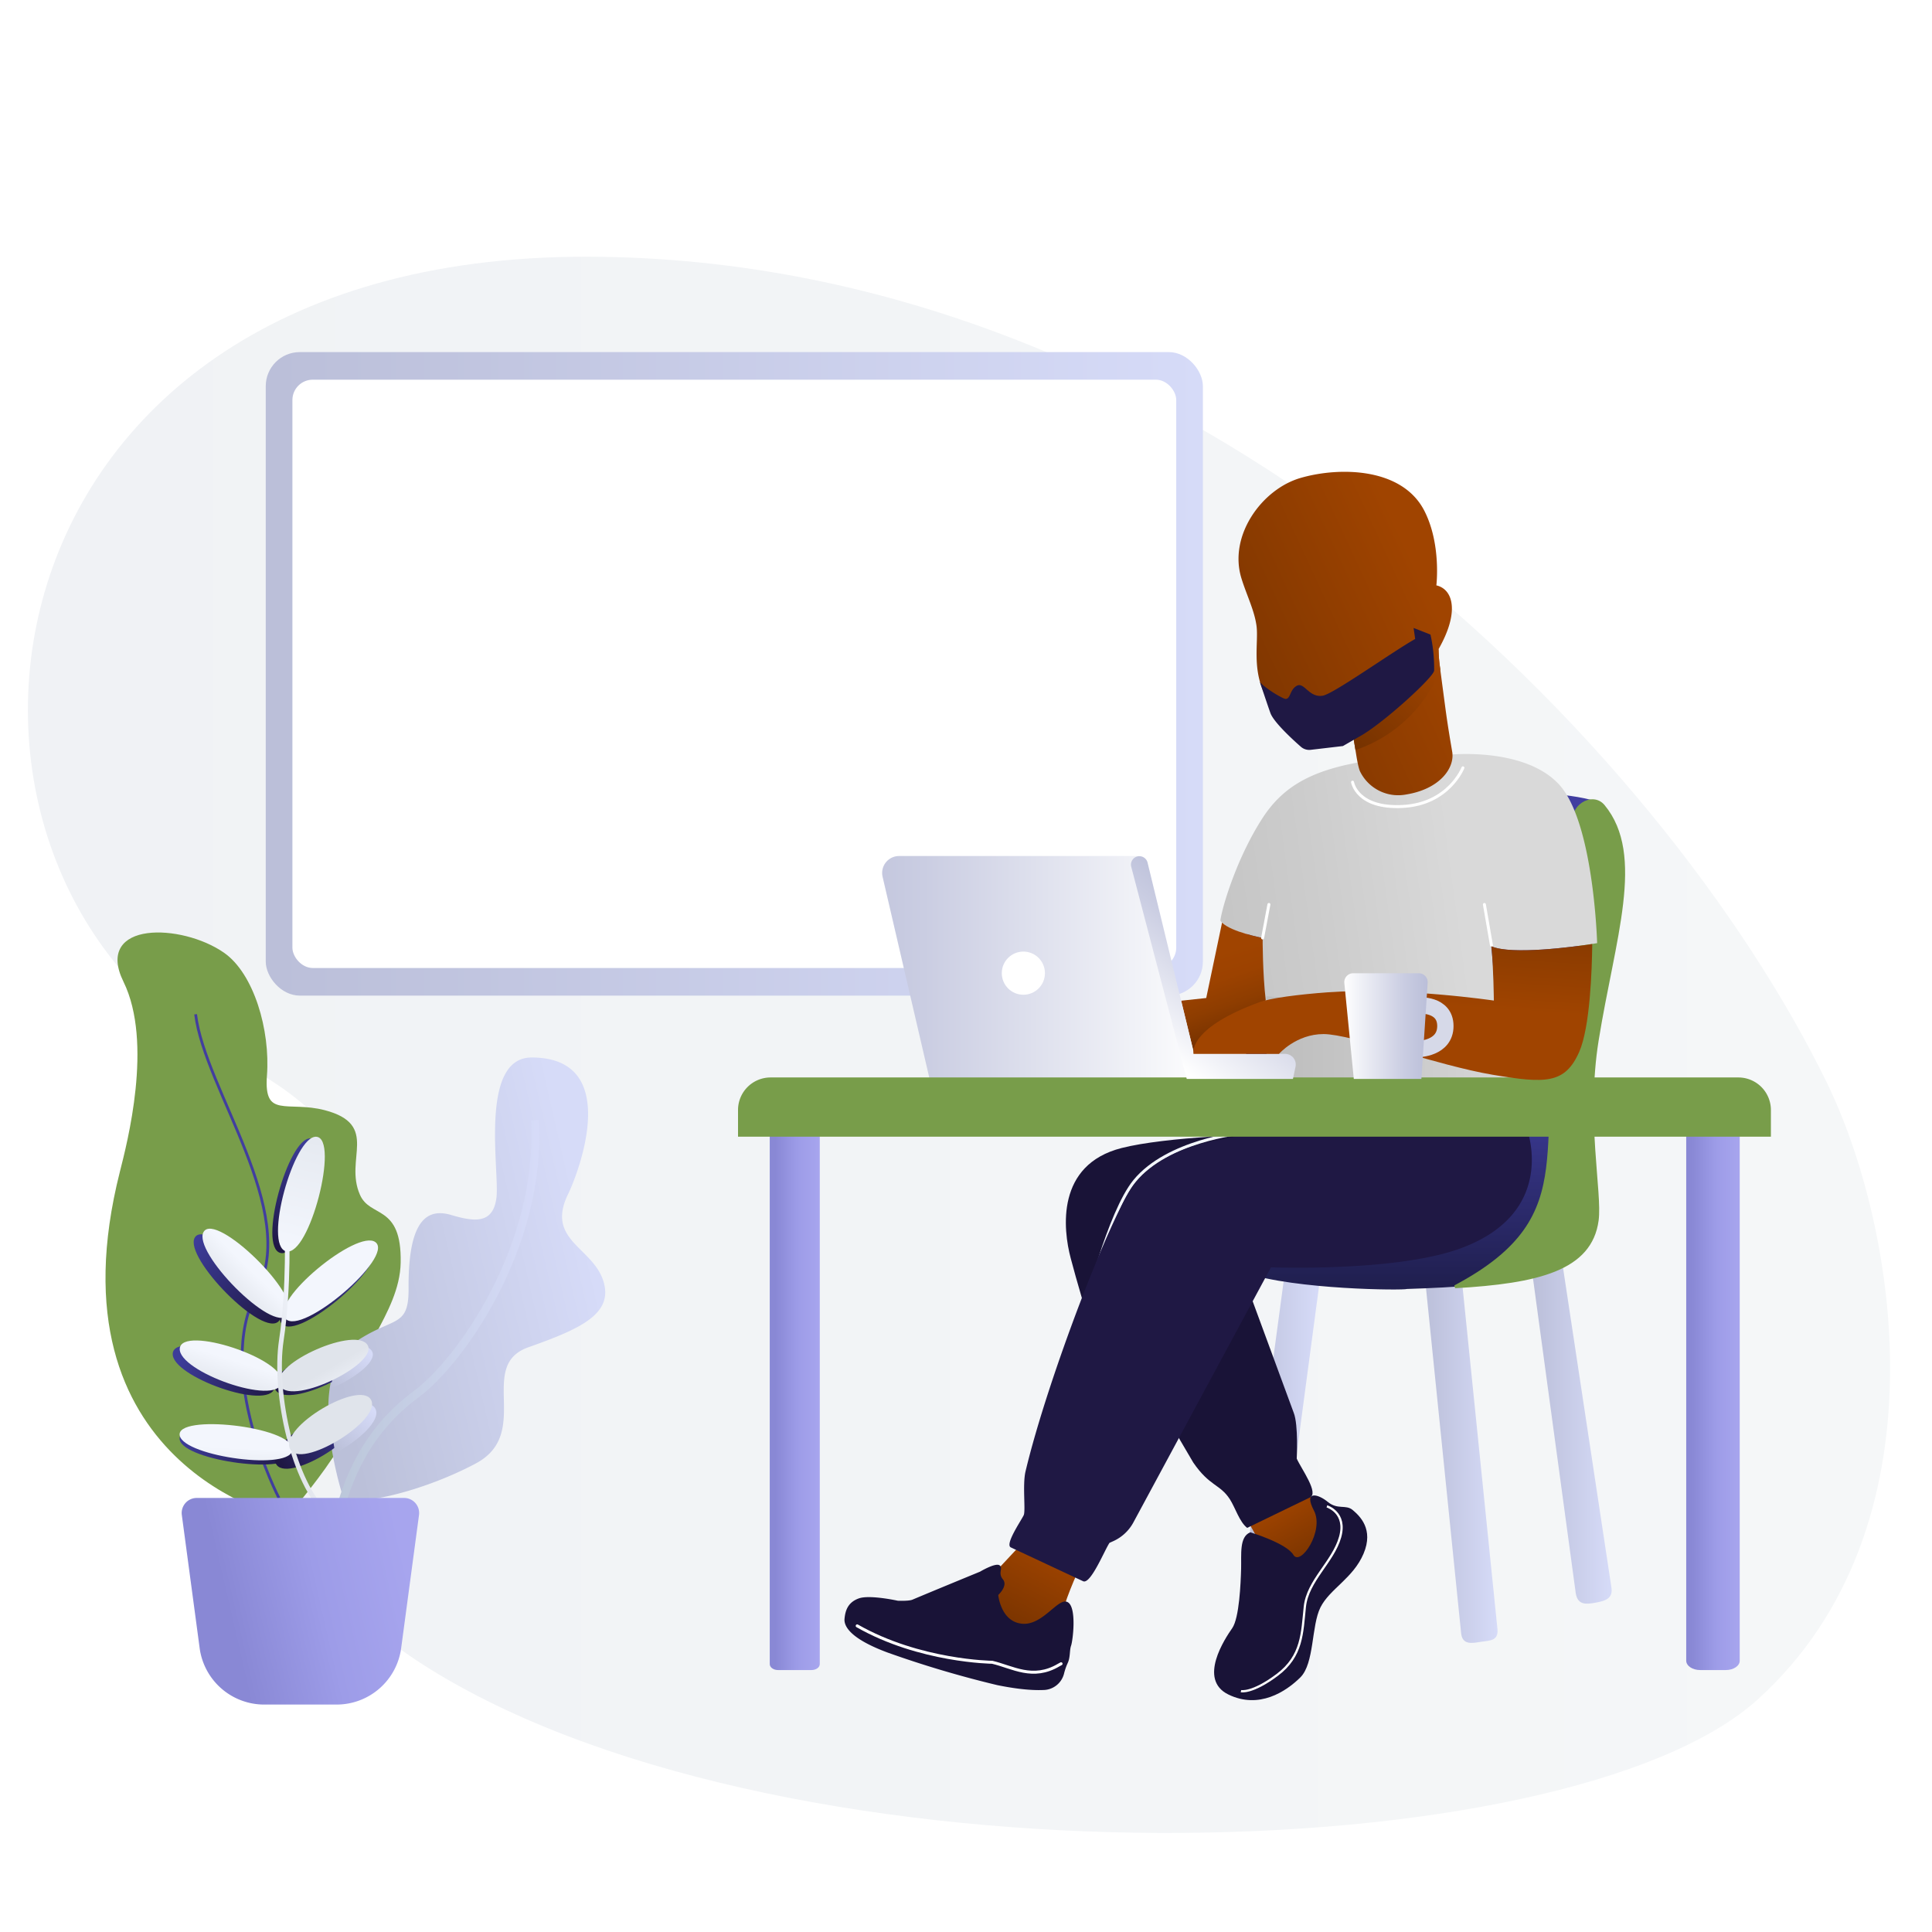 <?xml version="1.0" encoding="utf-8"?>
<svg viewBox="0 0 650 650" xmlns="http://www.w3.org/2000/svg" xmlns:xlink="http://www.w3.org/1999/xlink" xmlns:bx="https://boxy-svg.com">
  <defs>
    <linearGradient id="Безымянный_градиент_263" x1="9.39" y1="351.53" x2="635.9" y2="351.53" gradientUnits="userSpaceOnUse">
      <stop offset="0" stop-color="#f0f2f5"/>
      <stop offset="0.99" stop-color="#f5f7f8"/>
    </linearGradient>
    <linearGradient id="Безымянный_градиент_10" x1="94.43" y1="504.07" x2="72.85" y2="340.31" gradientUnits="userSpaceOnUse">
      <stop offset="0" stop-color="#3f3d9e"/>
      <stop offset="0.99" stop-color="#423e9f"/>
    </linearGradient>
    <linearGradient id="Безымянный_градиент_17" x1="107.01" y1="440.38" x2="198.05" y2="419.46" gradientUnits="userSpaceOnUse">
      <stop offset="0.01" stop-color="#bbc0d9"/>
      <stop offset="1" stop-color="#d6dbf8"/>
    </linearGradient>
    <linearGradient id="Безымянный_градиент_164" x1="509.6" y1="-0.38" x2="579.27" y2="12.38" gradientTransform="translate(-391.11 547.05) rotate(-10.18)" gradientUnits="userSpaceOnUse">
      <stop offset="0" stop-color="#bac6d8"/>
      <stop offset="0.99" stop-color="#d6dbf8"/>
    </linearGradient>
    <linearGradient id="Безымянный_градиент_5-2" x1="93.93" y1="444.2" x2="66.01" y2="416.77" xlink:href="#Безымянный_градиент_5"/>
    <linearGradient id="Безымянный_градиент_5" x1="95.66" y1="508.87" x2="71.13" y2="322.69" gradientUnits="userSpaceOnUse">
      <stop offset="0" stop-color="#1f1844"/>
      <stop offset="0.99" stop-color="#3d3c99"/>
    </linearGradient>
    <linearGradient id="Безымянный_градиент_5-3" x1="93.05" y1="467.25" x2="60.56" y2="455.94" xlink:href="#Безымянный_градиент_5"/>
    <linearGradient id="Безымянный_градиент_5-4" x1="95.47" y1="444.13" x2="125.01" y2="420.88" xlink:href="#Безымянный_градиент_5"/>
    <linearGradient id="Безымянный_градиент_5-5" x1="93.32" y1="467.3" x2="121.99" y2="453.56" xlink:href="#Безымянный_градиент_5"/>
    <linearGradient id="Безымянный_градиент_5-6" x1="98.44" y1="488.87" x2="60.25" y2="484.31" xlink:href="#Безымянный_градиент_5"/>
    <linearGradient id="Безымянный_градиент_5-7" x1="94.2" y1="491.55" x2="120.28" y2="475.61" xlink:href="#Безымянный_градиент_5"/>
    <linearGradient id="Безымянный_градиент_18" x1="103.98" y1="383.99" x2="95.05" y2="420.49" gradientUnits="userSpaceOnUse">
      <stop offset="0.01" stop-color="#3d3c99"/>
      <stop offset="1" stop-color="#1f1844"/>
    </linearGradient>
    <linearGradient id="Безымянный_градиент_33" x1="2231.5" y1="-739.97" x2="2243.29" y2="-739.97" gradientTransform="translate(-965.04 2543.23) rotate(-45.37)" gradientUnits="userSpaceOnUse">
      <stop offset="0" stop-color="#e0e4eb"/>
      <stop offset="0.99" stop-color="#f3f6fd"/>
    </linearGradient>
    <linearGradient id="Безымянный_градиент_33-2" x1="3654.33" y1="-446.45" x2="3666.24" y2="-446.45" gradientTransform="translate(-616.27 4084.8) rotate(-72.22)" xlink:href="#Безымянный_градиент_33"/>
    <linearGradient id="Безымянный_градиент_33-3" x1="-582.28" y1="3075.84" x2="-570.48" y2="3075.84" gradientTransform="matrix(0.63, 0.78, -0.78, 0.63, 2861.01, -1061.65)" xlink:href="#Безымянный_градиент_33"/>
    <linearGradient id="Безымянный_градиент_17-2" x1="110.46" y1="466.07" x2="122.76" y2="453.45" xlink:href="#Безымянный_градиент_17"/>
    <linearGradient id="Безымянный_градиент_33-4" x1="-436.79" y1="3744.07" x2="-424.7" y2="3744.07" gradientTransform="matrix(0.5, 0.87, -0.77, 0.45, 3204.44, -840.22)" xlink:href="#Безымянный_градиент_33"/>
    <linearGradient id="Безымянный_градиент_33-5" x1="633.21" y1="-102.4" x2="650.59" y2="-102.4" gradientTransform="translate(-500.65 709.79) rotate(-13.38)" xlink:href="#Безымянный_градиент_33"/>
    <linearGradient id="Безымянный_градиент_33-6" x1="4564.48" y1="-15.44" x2="4576.84" y2="-15.44" gradientTransform="matrix(0.04, -0.93, 1, 0.04, -87.58, 4744.12)" xlink:href="#Безымянный_градиент_33"/>
    <linearGradient id="Безымянный_градиент_17-3" x1="110.74" y1="485.89" x2="123.02" y2="472.27" xlink:href="#Безымянный_градиент_17"/>
    <linearGradient id="Безымянный_градиент_33-7" x1="-152.6" y1="4572.44" x2="-139.21" y2="4572.44" gradientTransform="matrix(0.35, 0.94, -0.74, 0.28, 3551.71, -647.14)" xlink:href="#Безымянный_градиент_33"/>
    <linearGradient id="Безымянный_градиент_11" x1="105.9" y1="383.46" x2="96.97" y2="419.96" gradientUnits="userSpaceOnUse">
      <stop offset="0" stop-color="#e6eaf1"/>
      <stop offset="0.99" stop-color="#f3f6fd"/>
    </linearGradient>
    <linearGradient id="Безымянный_градиент_16" x1="69.4" y1="543.61" x2="137.42" y2="527.99" gradientUnits="userSpaceOnUse">
      <stop offset="0.11" stop-color="#8988d5"/>
      <stop offset="0.56" stop-color="#9d9ce8"/>
      <stop offset="1" stop-color="#a7a5ee"/>
    </linearGradient>
    <linearGradient id="Безымянный_градиент_170" x1="89.41" y1="226.71" x2="404.7" y2="226.71" gradientUnits="userSpaceOnUse">
      <stop offset="0.01" stop-color="#bbbfd9"/>
      <stop offset="1" stop-color="#d6dbf8"/>
    </linearGradient>
    <linearGradient id="Безымянный_градиент_170-2" x1="417.5" y1="487.06" x2="443.91" y2="487.06" xlink:href="#Безымянный_градиент_170"/>
    <linearGradient id="Безымянный_градиент_123" x1="443.24" y1="526.82" x2="430.91" y2="505.16" gradientUnits="userSpaceOnUse">
      <stop offset="0" stop-color="#753200"/>
      <stop offset="1" stop-color="#a04400"/>
    </linearGradient>
    <linearGradient id="Безымянный_градиент_170-3" x1="515.37" y1="481.4" x2="542.23" y2="481.4" xlink:href="#Безымянный_градиент_170"/>
    <linearGradient id="Безымянный_градиент_170-4" x1="478.91" y1="488.89" x2="503.84" y2="488.89" xlink:href="#Безымянный_градиент_170"/>
    <linearGradient id="Безымянный_градиент_216" x1="480.33" y1="432.06" x2="480.33" y2="267.04" gradientUnits="userSpaceOnUse">
      <stop offset="0" stop-color="#201f4f"/>
      <stop offset="0.39" stop-color="#3d3c99"/>
      <stop offset="1" stop-color="#403da0"/>
    </linearGradient>
    <filter id="inner-shadow-filter-1" x="-500%" y="-500%" width="1000%" height="1000%" bx:preset="inner-shadow 1 0 0 10 0.5 rgba(0,0,0,0.7)">
      <feOffset dx="0" dy="0"/>
      <feGaussianBlur stdDeviation="10"/>
      <feComposite operator="out" in="SourceGraphic"/>
      <feComponentTransfer result="choke">
        <feFuncA type="linear" slope="1"/>
      </feComponentTransfer>
      <feFlood flood-color="rgba(0,0,0,0.7)" result="color"/>
      <feComposite operator="in" in="color" in2="choke" result="shadow"/>
      <feComposite operator="over" in="shadow" in2="SourceGraphic"/>
    </filter>
    <linearGradient id="Безымянный_градиент_123-2" x1="338.04" y1="549.93" x2="353.62" y2="520.88" xlink:href="#Безымянный_градиент_123"/>
    <linearGradient id="Безымянный_градиент_45" x1="367.89" y1="312.15" x2="502.39" y2="293.65" gradientUnits="userSpaceOnUse">
      <stop offset="0" stop-color="#bdbdbd"/>
      <stop offset="0.55" stop-color="#ccc"/>
      <stop offset="0.91" stop-color="#d9d9d9"/>
    </linearGradient>
    <linearGradient id="Безымянный_градиент_51" x1="417.56" y1="347.7" x2="408.62" y2="321.27" gradientUnits="userSpaceOnUse">
      <stop offset="0" stop-color="#753200"/>
      <stop offset="0.05" stop-color="#793300"/>
      <stop offset="0.38" stop-color="#8e3d00"/>
      <stop offset="0.7" stop-color="#9c4200"/>
      <stop offset="1" stop-color="#a04400"/>
    </linearGradient>
    <linearGradient id="Безымянный_градиент_271" x1="271.79" y1="325.6" x2="406.33" y2="325.6" gradientUnits="userSpaceOnUse">
      <stop offset="0.01" stop-color="#bbbfd9"/>
      <stop offset="0.29" stop-color="#cacde2"/>
      <stop offset="0.84" stop-color="#f2f3f8"/>
      <stop offset="1" stop-color="#fff"/>
    </linearGradient>
    <linearGradient id="Безымянный_градиент_16-2" x1="567.3" y1="469.56" x2="585.33" y2="469.56" xlink:href="#Безымянный_градиент_16"/>
    <linearGradient id="Безымянный_градиент_16-3" x1="258.97" y1="469.56" x2="275.8" y2="469.56" spreadMethod="reflect" xlink:href="#Безымянный_градиент_16"/>
    <linearGradient id="Безымянный_градиент_45-2" x1="426.13" y1="353.82" x2="520.53" y2="353.82" xlink:href="#Безымянный_градиент_45"/>
    <filter id="inner-shadow-filter-0" x="-500%" y="-500%" width="1000%" height="1000%" bx:preset="inner-shadow 1 0 0 10 0.5 rgba(0,0,0,0.7)">
      <feOffset dx="0" dy="0"/>
      <feGaussianBlur stdDeviation="10"/>
      <feComposite operator="out" in="SourceGraphic"/>
      <feComponentTransfer result="choke">
        <feFuncA type="linear" slope="1"/>
      </feComponentTransfer>
      <feFlood flood-color="rgba(0,0,0,0.7)" result="color"/>
      <feComposite operator="in" in="color" in2="choke" result="shadow"/>
      <feComposite operator="over" in="shadow" in2="SourceGraphic"/>
    </filter>
    <linearGradient id="Безымянный_градиент_269" x1="388" y1="352.23" x2="420.4" y2="309.86" gradientUnits="userSpaceOnUse">
      <stop offset="0" stop-color="#fff"/>
      <stop offset="0.16" stop-color="#f2f3f8"/>
      <stop offset="0.71" stop-color="#cacde2"/>
      <stop offset="0.99" stop-color="#bbbfd9"/>
    </linearGradient>
    <linearGradient id="Безымянный_градиент_123-3" x1="471.7" y1="289.99" x2="468.66" y2="337.54" xlink:href="#Безымянный_градиент_123"/>
    <linearGradient id="Безымянный_градиент_269-2" x1="452.27" y1="345.19" x2="480.35" y2="345.19" xlink:href="#Безымянный_градиент_269"/>
    <linearGradient id="Безымянный_градиент_123-4" x1="400.48" y1="239.88" x2="481.87" y2="202.2" xlink:href="#Безымянный_градиент_123"/>
    <linearGradient id="Безымянный_градиент_48" x1="484.88" y1="223.94" x2="456.1" y2="252.19" gradientUnits="userSpaceOnUse">
      <stop offset="0" stop-color="#a04400"/>
      <stop offset="1" stop-color="#753200"/>
    </linearGradient>
    <style>.cls-1{fill:url(#Безымянный_градиент_263);}.cls-2{fill:url(#Безымянный_градиент_5);}.cls-18,.cls-29,.cls-3,.cls-39,.cls-45,.cls-47,.cls-49,.cls-5{fill:none;stroke-miterlimit:10;}.cls-3{stroke-width:0.93px;stroke:url(#Безымянный_градиент_10);}.cls-4{fill:url(#Безымянный_градиент_17);}.cls-5{stroke-width:2.67px;stroke:url(#Безымянный_градиент_164);}.cls-6{fill:url(#Безымянный_градиент_5-2);}.cls-7{fill:url(#Безымянный_градиент_5-3);}.cls-8{fill:url(#Безымянный_градиент_5-4);}.cls-9{fill:url(#Безымянный_градиент_5-5);}.cls-10{fill:url(#Безымянный_градиент_5-6);}.cls-11{fill:url(#Безымянный_градиент_5-7);}.cls-12{fill:url(#Безымянный_градиент_18);}.cls-13{fill:url(#Безымянный_градиент_33);}.cls-14{fill:url(#Безымянный_градиент_33-2);}.cls-15{fill:url(#Безымянный_градиент_33-3);}.cls-16{fill:url(#Безымянный_градиент_17-2);}.cls-17{fill:url(#Безымянный_градиент_33-4);}.cls-18{stroke-width:1.55px;stroke:url(#Безымянный_градиент_33-5);}.cls-19{fill:url(#Безымянный_градиент_33-6);}.cls-20{fill:url(#Безымянный_градиент_17-3);}.cls-21{fill:url(#Безымянный_градиент_33-7);}.cls-22{fill:url(#Безымянный_градиент_11);}.cls-23{fill:url(#Безымянный_градиент_16);}.cls-24{fill:url(#Безымянный_градиент_170);}.cls-25{fill:#fff;}.cls-26{fill:url(#Безымянный_градиент_170-2);}.cls-27{fill:url(#Безымянный_градиент_123);}.cls-28{fill:#191337;}.cls-29{stroke:#f3f6fd;}.cls-29,.cls-45{stroke-linecap:round;}.cls-30{fill:url(#Безымянный_градиент_170-3);}.cls-31{fill:url(#Безымянный_градиент_170-4);}.cls-32{fill:url(#Безымянный_градиент_216);}.cls-33{fill:url(#Безымянный_градиент_40);}.cls-34{fill:url(#Безымянный_градиент_123-2);}.cls-35{fill:url(#Безымянный_градиент_45);}.cls-36{fill:url(#Безымянный_градиент_51);}.cls-37{fill:url(#Безымянный_градиент_271);}.cls-38{fill:#1f1844;}.cls-39{stroke:#17ff44;stroke-width:1.95px;}.cls-40{fill:url(#Безымянный_градиент_16-2);}.cls-41{fill:url(#Безымянный_градиент_16-3);}.cls-42{fill:url(#Безымянный_градиент_45-2);}.cls-43{fill:url(#Безымянный_градиент_40-2);}.cls-44{fill:url(#Безымянный_градиент_269);}.cls-45,.cls-49{stroke:#fff;}.cls-46{fill:url(#Безымянный_градиент_123-3);}.cls-47{stroke:#d6d9e8;stroke-width:5.49px;}.cls-48{fill:url(#Безымянный_градиент_269-2);}.cls-49{stroke-width:0.76px;}.cls-50{fill:url(#Безымянный_градиент_123-4);}.cls-51{fill:url(#Безымянный_градиент_48);}</style>
  </defs>
  <g id="Слой_2" data-name="Слой 2">
    <path class="cls-1" d="M614.5,364c-55-112.47-212.37-277.21-416.84-277.63-213.36-.44-234,211.17-119,270S25.52,488.51,145.72,562.18c121.66,74.56,381.67,67.56,445.67,9.56S638.27,412.6,614.5,364Z"/>
    <path class="cls-2" d="M95.94,510.2s27-30.06,24.14-41.91S134,442,134.3,424.78c.37-19.55-10.07-14.32-13.69-22.68-5.36-12.39,6.57-23.36-11.46-28.1-12.31-3.24-21,3.08-19.84-12.15s-4.39-34.08-14.25-40.92C61,311.15,32.3,310.39,42,330.09c10.15,20.71,1.2,54.81-1.16,64.15C15.8,492.94,95.94,510.2,95.94,510.2Z" style="fill: rgb(120, 157, 74); stroke: rgb(120, 157, 74);"/>
    <path class="cls-3" d="M65.81,341.24c3.09,25.48,35,66.2,20.57,93.41S93.85,504,93.85,504"/>
    <path class="cls-4" d="M177.78,453.27c-17.54,6.2,1.45,28.89-17.73,39.11s-43.77,15.4-44.9,10.44c-.08-.33-1.11-3.62-2.2-8.43-.25-1.11-.5-2.31-.75-3.57-.06-.35-.13-.71-.2-1.07a97.08,97.08,0,0,1-1.45-11.61c0-.12,0-.24,0-.36-.09-1.55-.12-3.11-.09-4.66s.11-3,.27-4.43c.57-5.52,2.15-10.61,5.38-14.26a15.27,15.27,0,0,1,2.8-2.51c13.33-9.27,18.65-4.77,18.55-18.47-.18-23.48,6.51-27,14.38-24.67s14,3,15.17-5.71-6-47.36,11.92-47.29c31,.1,15.31,39.62,12.18,46-7.5,15.37,8.1,17.78,11.81,29S195.31,447.07,177.78,453.27Z"/>
    <path class="cls-5" d="M111.72,536.56s-4.71-43.22,28.23-67.44c14.88-10.94,42.54-50,40-92.28"/>
    <path class="cls-6" d="M65.54,416.35c4.09-6.94,33.51,21.68,28.36,28S61.64,423,65.54,416.35Z"/>
    <path class="cls-7" d="M58.11,455.38c.59-8.08,36.1,3.54,34.28,11.52S57.55,463.08,58.11,455.38Z"/>
    <path class="cls-8" d="M125.15,419.71c6.29,4.93-24.76,31.67-30.3,25.74S119.16,415,125.15,419.71Z"/>
    <path class="cls-9" d="M121.89,453.41c5.29,6-24.7,21-29.2,14.23S116.86,447.72,121.89,453.41Z"/>
    <path class="cls-10" d="M60.47,484.42c-1.55-7.42,37.59-3.15,37.93,4.49S62,491.49,60.47,484.42Z"/>
    <path class="cls-11" d="M120,475.78c4.06,6.86-24,24-27.25,16.51S116.12,469.24,120,475.78Z"/>
    <path class="cls-12" d="M104.52,383c7.9.58-2.32,40.39-10.13,38.55S97,382.43,104.52,383Z"/>
    <path class="cls-13" d="M68.5,414.46c4.09-6.94,33.51,21.68,28.36,28S64.6,421.07,68.5,414.46Z"/>
    <path class="cls-14" d="M60.48,453.72c.59-8.08,36.1,3.54,34.28,11.52S59.92,461.42,60.48,453.72Z"/>
    <path class="cls-15" d="M126.35,417.94c6.29,4.93-24.76,31.67-30.3,25.74S120.35,413.24,126.35,417.94Z"/>
    <path class="cls-16" d="M111.37,467.15c.55-5.42,2.06-10.42,5.17-14,3.75-.75,6.9-.6,8.28,1C127.75,457.42,119.79,463.54,111.37,467.15Z"/>
    <path class="cls-17" d="M123.38,452.14c5.29,6-24.7,21-29.2,14.23S118.34,446.45,123.38,452.14Z"/>
    <path class="cls-18" d="M96.5,412.14s.9,20.68-1.84,38.73,4.17,48.6,15.42,58.36"/>
    <path class="cls-19" d="M60.47,483c-1.55-7.42,37.59-3.15,37.93,4.49S62,490.07,60.47,483Z"/>
    <path class="cls-20" d="M112.8,488.89c-.06-.34-.12-.7-.19-1.05a97.42,97.42,0,0,1-1.39-11.4c0-.12,0-.24,0-.35,6.39-3.54,13.21-5.32,15-2.26C128.49,477.67,120.67,484.74,112.8,488.89Z"/>
    <path class="cls-21" d="M124.78,470.88c4.06,6.86-24,24-27.25,16.51S120.91,464.34,124.78,470.88Z"/>
    <path class="cls-22" d="M106.43,382.45c7.9.58-2.32,40.39-10.13,38.55S98.9,381.9,106.43,382.45Z"/>
    <path class="cls-23" d="M113.21,573.48H88.88a21.91,21.91,0,0,1-21.71-19l-6-44.78a5.06,5.06,0,0,1,5-5.73h69.8a5.06,5.06,0,0,1,5,5.73l-6,44.78A21.91,21.91,0,0,1,113.21,573.48Z"/>
    <rect class="cls-24" x="89.41" y="118.46" width="315.29" height="216.5" rx="11.45" ry="11.45"/>
    <rect class="cls-25" x="98.38" y="127.74" width="297.35" height="197.93" rx="6.84" ry="6.84"/>
    <path class="cls-26" d="M423.61,544a6.11,6.11,0,0,1-6-7L432,430.14l11.94,1.35L429.65,538.74C429.22,541.74,423.61,544,423.61,544Z"/>
    <polygon class="cls-27" points="419.63 511.36 424.97 521.02 436.8 528.69 441.77 528.02 448.47 513.02 446.47 506.19 437.97 502.19 419.63 511.36"/>
    <path class="cls-28" d="M435,381.93c-10,1.7-38.69,6.66-46.17,16-5.76,7.2-10,28.31-20.09,53.09-2.93-7.36-6.65-20.71-8.51-27.7-2.59-9.74-5-31.45,17.12-37.08C391.91,382.52,423.92,381.21,435,381.93Z"/>
    <path class="cls-29" d="M417.5,381.24s-24.64,2.49-35.78,16.08C373,408,365.1,440.51,365.1,440.51"/>
    <path class="cls-30" d="M530.16,536.13,515.37,427.24l10-4L542.13,534c.69,3.94-2.34,4.66-5.33,5.2S530.86,540.15,530.16,536.13Z"/>
    <path class="cls-31" d="M491.55,549.17,478.91,425h12.34l12.57,123.25c.28,3.83-2.64,3.68-5.52,4.11C495.09,552.89,491.86,553.51,491.55,549.17Z"/>
    <path class="cls-32" d="M537.34,410.59c-2.61,19.29-31,22-64,23.07-1,.5-37.46.28-54.44-5.44l.59-130.62c0-11,4.71-29.23,20.81-29.5,27-.45,77.15-4.57,96.78,1.5,4.49,16.12,7.76,33.92.28,80.48C533.07,376.72,538.6,401.33,537.34,410.59Z"/>
    <path class="cls-33" d="M529.9,277.69c6,18,5.24,28.4-2.75,57.47-13.31,48.45,8.54,73.32-37.63,97.75,28-1.6,45.6-5.91,47.82-22.33,1.26-9.26-4.27-33.87,0-60.52,5.51-34.29,15.79-62.31,2.12-78.87C535.68,266.61,527.88,271.61,529.9,277.69Z" style="fill: rgb(120, 157, 74); stroke: rgb(120, 157, 74); filter: url(#inner-shadow-filter-1);"/>
    <path class="cls-34" d="M363.8,526.42c-7.81-2.89-18.25-9-18.25-9s-13,14-14.45,15.37c4.81,1.9,2.39,15.8,6.37,18s14.51-7.32,19.58-6.16C357.51,540.18,362.43,528.84,363.8,526.42Z"/>
    <path class="cls-28" d="M440.6,503.86l-21,10.18c-2.61-2-4-6.8-5.83-9.64-3.3-5.11-6.83-4.33-12.32-12.36l-13.7-23.34,28.9-43.92,18.62,50.57c1.6,4.11,1,15.38,1,15.38C437.74,494.08,444,502.55,440.6,503.86Z"/>
    <path class="cls-35" d="M537.34,317.31c-7.05,1.19-28.81,4.09-35.62,1.06.71,6.74,1.44,18.69,1.44,18.69s-58.16-5.55-80,2.77c0-.71,0-1.55.05-2.47.27-7.78,1.55-21.8,1.55-21.8s-10.53-2-13.64-5.17a3.65,3.65,0,0,1-.54-.68c.48-4,5.3-20.75,14.18-34.47,7.49-11.57,18.14-16.83,37.37-19.56l25.45-1.77s25.33-2.68,37,10.08S537.34,317.31,537.34,317.31Z"/>
    <path class="cls-36" d="M424.79,315.56s0,12.24,1.06,21c-20.13,9.07-24.43,16.27-24.17,17.75l-4.29-17.63,8.43-.91,5.33-25.37C414.26,313.54,424.79,315.56,424.79,315.56Z"/>
    <path class="cls-37" d="M399.27,363.17H312.79L296.94,295a5.7,5.7,0,0,1,5.56-7h80.84Z"/>
    <path class="cls-38" d="M513.78,380.1s10.64,28.3-23.18,40.18c-21.87,7.68-63,6.1-63,6.1L381.3,512.23a14.43,14.43,0,0,1-6.72,6.26l-1.29.58c-1.58,2.26-6.31,14-8.86,12.93l-24.3-11.37c-2.17-.89,3.24-8.75,4.28-10.85.72-1.46-.46-10.24.63-14.79,7.5-31.5,29.13-87.34,36.51-96.45,7.53-9.3,19-13.41,29-15.11,10.86-1.85,24.18-6.41,24.18-6.41Z"/>
    <path class="cls-39" d="M424.18,378.75s-3.62-.45-9.27-.82"/>
    <path class="cls-40" d="M580.63,561.87H572c-2.59,0-4.69-1.41-4.69-3.16V377.24h18V558.72C585.33,560.46,583.23,561.87,580.63,561.87Z"/>
    <path class="cls-41" d="M273,561.87H261.76c-1.54,0-2.79-.9-2.79-2V377.24H275.8V559.86C275.8,561,274.55,561.87,273,561.87Z"/>
    <polygon class="cls-42" points="510.8 372.46 426.13 363.17 426.13 335.17 520.53 343.05 510.8 372.46"/>
    <path class="cls-43" d="M259.25,363h325.6a10.45,10.45,0,0,1,10.45,10.45v8.47a0,0,0,0,1,0,0H248.8a0,0,0,0,1,0,0v-8.47A10.45,10.45,0,0,1,259.25,363Z" style="fill: rgb(120, 157, 74); stroke: rgb(120, 157, 74); paint-order: stroke markers; filter: url(#inner-shadow-filter-0);"/>
    <path class="cls-44" d="M435.86,358.91,435,363H399.27l-18.68-71.39a2.84,2.84,0,0,1,2.74-3.55h0a2.84,2.84,0,0,1,2.76,2.17l11.3,46.47,4.29,17.63v0a1.45,1.45,0,0,0,0,.17l0,.06h30.6A3.59,3.59,0,0,1,435.86,358.91Z"/>
    <circle class="cls-25" cx="344.3" cy="327.41" r="7.26"/>
    <line class="cls-45" x1="501.78" y1="318.01" x2="499.41" y2="304.3"/>
    <line class="cls-45" x1="424.79" y1="315.56" x2="426.91" y2="304.3"/>
    <path class="cls-46" d="M535.69,317.61c-.09,8.57-.72,28-4.39,36.3-4.78,10.81-11.33,10.67-29.23,7.66S454.52,347.9,445.3,347.9s-15,6.67-15,6.67H401.54c-.26-1.48-.15-9.1,21.7-17.22,3.66-1.55,14.21-2.83,23.35-3.49,25.1-1.81,56,2.77,56,2.77s-.12-11.53-.83-18.27C508.48,321.38,529.45,318.55,535.69,317.61Z"/>
    <path class="cls-47" d="M477.14,338.28s9.14-.75,9.14,6.91-9.14,7.74-9.14,7.74"/>
    <path class="cls-48" d="M478.21,363H455.47l-3.19-32.35a3,3,0,0,1,3.12-3.21h21.8a3,3,0,0,1,3.13,3.12Z"/>
    <path class="cls-45" d="M455.05,263.15s1.42,9,16.92,8.17,20.21-13,20.21-13"/>
    <path class="cls-28" d="M302.06,538.55s-9.48-2.09-13.11-.79-4.56,4-4.82,6.89,2.79,7,14.57,11.36a356.38,356.38,0,0,0,36.82,10.93c3.86.78,10.4,1.94,16,1.62A7.28,7.28,0,0,0,358,563a19.9,19.9,0,0,1,1.16-3.36c1-2,.62-4.36,1.2-6s2-13-1.2-14.64-8.36,8.07-15.44,7.27-7.87-9.66-7.87-9.66,3.38-3.09,1.56-5.26.27-3.89-1.17-4.75-6.52,2.17-6.52,2.17-16.35,6.72-22.76,9.43C305.73,538.71,302.06,538.55,302.06,538.55Z"/>
    <path class="cls-45" d="M288.39,547c21,12,45.42,12.25,45.42,12.25,6.83,1.59,13.65,6.13,22.41.92l.77-.42"/>
    <path class="cls-28" d="M420.66,515.53s12.13,3.65,14.5,7.6,10.47-8.1,6.9-14.91,1.3-5.7,4.65-2.93,6.06.76,8.4,2.75,7.15,6.4,3.64,14.68-11.37,11.84-14.49,18.05-2,18.86-6.79,23.59-13.89,10.78-24.21,5.73-1.1-18.86,1.3-22.3,2.87-15.2,3-20S416.89,517,420.66,515.53Z"/>
    <path class="cls-49" d="M446.42,506.8s6.79,2.06,4.44,10.36S439.93,531.8,439,540.58s-.8,16.56-9.29,22.92-12.2,5.47-12.2,5.47"/>
    <path class="cls-50" d="M488.59,253c-.36-2.22-1.39-7.92-2.28-14.58-.62-4.62-1.25-9.39-1.74-13.08,0-.32-.07-.63-.12-.93a47.22,47.22,0,0,1-.47-6c.07-.13.15-.26.21-.38,6.09-10.87,5.05-18,.84-20.4a6.58,6.58,0,0,0-1.78-.69h0s1.68-13.82-4-25c-7.46-14.75-28.72-14.91-41.7-11.14s-24.33,19.4-19.88,33.79c1.77,5.72,4.44,10.92,5.09,16.15s-1.48,13.9,2.54,22.39c5.75,12.18,18.9,15.43,27,15.39a25.69,25.69,0,0,0,3.07-.2l.36,2.19.29,1.78.31,1.93c.7,4.33,1.24,5.31,1.24,5.31a14.28,14.28,0,0,0,15.54,7.76C484.43,265.46,489.45,258.39,488.59,253Z"/>
    <path class="cls-51" d="M484.57,225.34a46.83,46.83,0,0,1-28.54,27l-.29-1.78-.36-2.19C464.2,243.5,474,234.52,484.2,218c-.06.13-.14.26-.21.38a47.22,47.22,0,0,0,.47,6C484.49,224.71,484.53,225,484.57,225.34Z"/>
    <path class="cls-38" d="M475.59,211.27l.53,3.7c-8.4,4.79-27.53,18.54-31.15,19.1-4.59.71-6.13-4.62-8.6-3.38s-2.11,4.45-3.83,4.45c-.89,0-6.76-3.41-8.68-5.71,0,0,3,9,3.62,10.63,1.48,3.68,10.12,11.12,10.12,11.12a4.24,4.24,0,0,0,3.37,1.09L451.81,251l5.45-3.14c7.59-4.06,25.17-20.06,25.24-22.25a52.58,52.58,0,0,0-1.23-12.11Z"/>
  </g>
</svg>